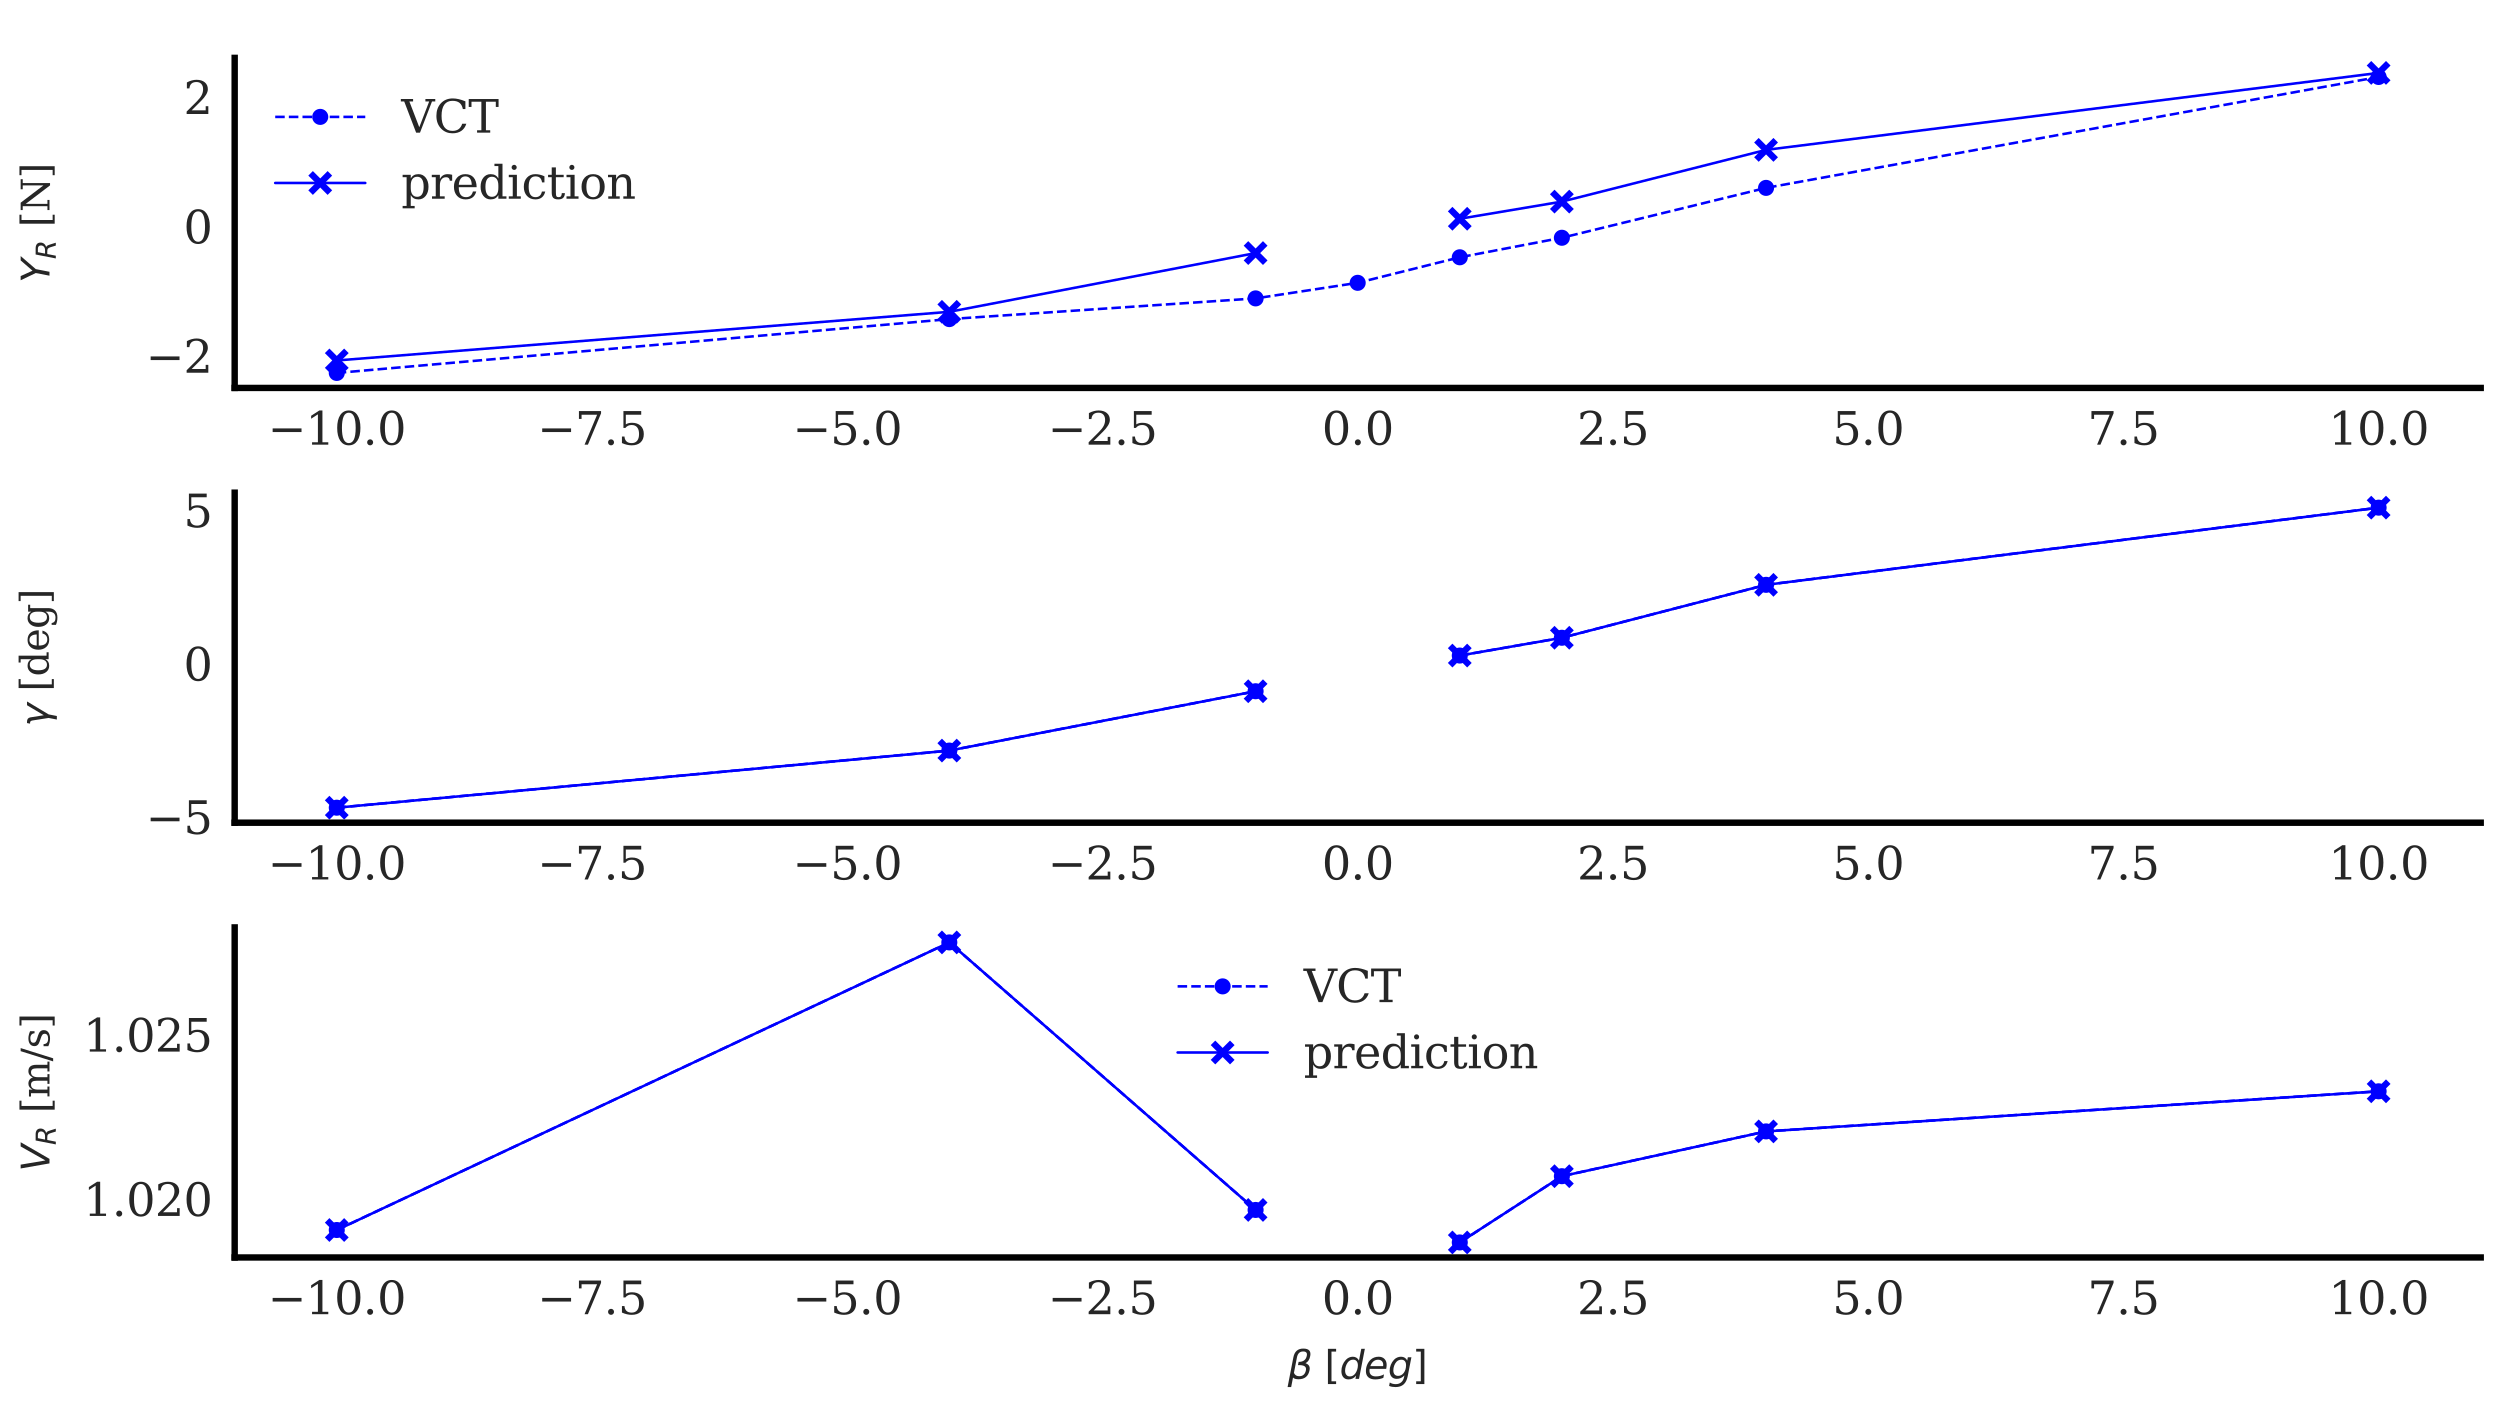 <?xml version="1.0" encoding="utf-8" standalone="no"?>
<!DOCTYPE svg PUBLIC "-//W3C//DTD SVG 1.1//EN"
  "http://www.w3.org/Graphics/SVG/1.1/DTD/svg11.dtd">
<svg xmlns:xlink="http://www.w3.org/1999/xlink" width="388.619pt" height="218.623pt" viewBox="0 0 388.619 218.623" xmlns="http://www.w3.org/2000/svg" version="1.1">
 <defs>
  <style type="text/css">*{stroke-linejoin: round; stroke-linecap: butt}</style>
 </defs>
 <g id="figure_1">
  <g id="patch_1">
   <path d="M 0 218.623 
L 388.619 218.623 
L 388.619 0 
L 0 0 
z
" style="fill: #ffffff"/>
  </g>
  <g id="axes_1">
   <g id="patch_2">
    <path d="M 36.48 60.306 
L 385.619 60.306 
L 385.619 9.001 
L 36.48 9.001 
z
" style="fill: #ffffff"/>
   </g>
   <g id="matplotlib.axis_1">
    <g id="xtick_1">
     <g id="line2d_1"/>
     <g id="text_1">
      <!-- −10.0 -->
      <g style="fill: #262626" transform="translate(41.624 69.125) scale(0.07 -0.07)">
       <defs>
        <path id="DejaVuSerif-2212" d="M 678 2259 
L 4684 2259 
L 4684 1753 
L 678 1753 
L 678 2259 
z
" transform="scale(0.016)"/>
        <path id="DejaVuSerif-31" d="M 909 0 
L 909 331 
L 1722 331 
L 1722 4213 
L 781 3603 
L 781 4013 
L 1919 4750 
L 2350 4750 
L 2350 331 
L 3163 331 
L 3163 0 
L 909 0 
z
" transform="scale(0.016)"/>
        <path id="DejaVuSerif-30" d="M 2034 219 
Q 2513 219 2750 744 
Q 2988 1269 2988 2328 
Q 2988 3391 2750 3916 
Q 2513 4441 2034 4441 
Q 1556 4441 1318 3916 
Q 1081 3391 1081 2328 
Q 1081 1269 1318 744 
Q 1556 219 2034 219 
z
M 2034 -91 
Q 1275 -91 848 546 
Q 422 1184 422 2328 
Q 422 3475 848 4112 
Q 1275 4750 2034 4750 
Q 2797 4750 3222 4112 
Q 3647 3475 3647 2328 
Q 3647 1184 3222 546 
Q 2797 -91 2034 -91 
z
" transform="scale(0.016)"/>
        <path id="DejaVuSerif-2e" d="M 603 325 
Q 603 500 722 622 
Q 841 744 1019 744 
Q 1191 744 1312 622 
Q 1434 500 1434 325 
Q 1434 153 1312 31 
Q 1191 -91 1019 -91 
Q 841 -91 722 29 
Q 603 150 603 325 
z
" transform="scale(0.016)"/>
       </defs>
       <use xlink:href="#DejaVuSerif-2212"/>
       <use xlink:href="#DejaVuSerif-31" x="83.789"/>
       <use xlink:href="#DejaVuSerif-30" x="147.412"/>
       <use xlink:href="#DejaVuSerif-2e" x="211.035"/>
       <use xlink:href="#DejaVuSerif-30" x="242.822"/>
      </g>
     </g>
    </g>
    <g id="xtick_2">
     <g id="line2d_2"/>
     <g id="text_2">
      <!-- −7.5 -->
      <g style="fill: #262626" transform="translate(83.526 69.125) scale(0.07 -0.07)">
       <defs>
        <path id="DejaVuSerif-37" d="M 3609 4347 
L 1784 0 
L 1319 0 
L 3059 4153 
L 903 4153 
L 903 3578 
L 538 3578 
L 538 4666 
L 3609 4666 
L 3609 4347 
z
" transform="scale(0.016)"/>
        <path id="DejaVuSerif-35" d="M 3219 4666 
L 3219 4153 
L 1081 4153 
L 1081 2816 
Q 1244 2928 1461 2984 
Q 1678 3041 1947 3041 
Q 2703 3041 3140 2622 
Q 3578 2203 3578 1478 
Q 3578 738 3136 323 
Q 2694 -91 1894 -91 
Q 1572 -91 1234 -12 
Q 897 66 544 225 
L 544 1131 
L 897 1131 
Q 925 688 1179 453 
Q 1434 219 1894 219 
Q 2388 219 2653 544 
Q 2919 869 2919 1478 
Q 2919 2084 2655 2407 
Q 2391 2731 1894 2731 
Q 1613 2731 1398 2631 
Q 1184 2531 1019 2322 
L 750 2322 
L 750 4666 
L 3219 4666 
z
" transform="scale(0.016)"/>
       </defs>
       <use xlink:href="#DejaVuSerif-2212"/>
       <use xlink:href="#DejaVuSerif-37" x="83.789"/>
       <use xlink:href="#DejaVuSerif-2e" x="147.412"/>
       <use xlink:href="#DejaVuSerif-35" x="179.199"/>
      </g>
     </g>
    </g>
    <g id="xtick_3">
     <g id="line2d_3"/>
     <g id="text_3">
      <!-- −5.0 -->
      <g style="fill: #262626" transform="translate(123.201 69.125) scale(0.07 -0.07)">
       <use xlink:href="#DejaVuSerif-2212"/>
       <use xlink:href="#DejaVuSerif-35" x="83.789"/>
       <use xlink:href="#DejaVuSerif-2e" x="147.412"/>
       <use xlink:href="#DejaVuSerif-30" x="179.199"/>
      </g>
     </g>
    </g>
    <g id="xtick_4">
     <g id="line2d_4"/>
     <g id="text_4">
      <!-- −2.5 -->
      <g style="fill: #262626" transform="translate(162.876 69.125) scale(0.07 -0.07)">
       <defs>
        <path id="DejaVuSerif-32" d="M 819 3553 
L 469 3553 
L 469 4384 
Q 803 4563 1142 4656 
Q 1481 4750 1806 4750 
Q 2534 4750 2956 4397 
Q 3378 4044 3378 3438 
Q 3378 2753 2422 1800 
Q 2347 1728 2309 1691 
L 1131 513 
L 3078 513 
L 3078 1088 
L 3444 1088 
L 3444 0 
L 434 0 
L 434 341 
L 1850 1753 
Q 2319 2222 2519 2614 
Q 2719 3006 2719 3438 
Q 2719 3909 2473 4175 
Q 2228 4441 1797 4441 
Q 1350 4441 1106 4219 
Q 863 3997 819 3553 
z
" transform="scale(0.016)"/>
       </defs>
       <use xlink:href="#DejaVuSerif-2212"/>
       <use xlink:href="#DejaVuSerif-32" x="83.789"/>
       <use xlink:href="#DejaVuSerif-2e" x="147.412"/>
       <use xlink:href="#DejaVuSerif-35" x="179.199"/>
      </g>
     </g>
    </g>
    <g id="xtick_5">
     <g id="line2d_5"/>
     <g id="text_5">
      <!-- 0.0 -->
      <g style="fill: #262626" transform="translate(205.483 69.125) scale(0.07 -0.07)">
       <use xlink:href="#DejaVuSerif-30"/>
       <use xlink:href="#DejaVuSerif-2e" x="63.623"/>
       <use xlink:href="#DejaVuSerif-30" x="95.41"/>
      </g>
     </g>
    </g>
    <g id="xtick_6">
     <g id="line2d_6"/>
     <g id="text_6">
      <!-- 2.5 -->
      <g style="fill: #262626" transform="translate(245.158 69.125) scale(0.07 -0.07)">
       <use xlink:href="#DejaVuSerif-32"/>
       <use xlink:href="#DejaVuSerif-2e" x="63.623"/>
       <use xlink:href="#DejaVuSerif-35" x="95.41"/>
      </g>
     </g>
    </g>
    <g id="xtick_7">
     <g id="line2d_7"/>
     <g id="text_7">
      <!-- 5.0 -->
      <g style="fill: #262626" transform="translate(284.833 69.125) scale(0.07 -0.07)">
       <use xlink:href="#DejaVuSerif-35"/>
       <use xlink:href="#DejaVuSerif-2e" x="63.623"/>
       <use xlink:href="#DejaVuSerif-30" x="95.41"/>
      </g>
     </g>
    </g>
    <g id="xtick_8">
     <g id="line2d_8"/>
     <g id="text_8">
      <!-- 7.5 -->
      <g style="fill: #262626" transform="translate(324.508 69.125) scale(0.07 -0.07)">
       <use xlink:href="#DejaVuSerif-37"/>
       <use xlink:href="#DejaVuSerif-2e" x="63.623"/>
       <use xlink:href="#DejaVuSerif-35" x="95.41"/>
      </g>
     </g>
    </g>
    <g id="xtick_9">
     <g id="line2d_9"/>
     <g id="text_9">
      <!-- 10.0 -->
      <g style="fill: #262626" transform="translate(361.956 69.125) scale(0.07 -0.07)">
       <use xlink:href="#DejaVuSerif-31"/>
       <use xlink:href="#DejaVuSerif-30" x="63.623"/>
       <use xlink:href="#DejaVuSerif-2e" x="127.246"/>
       <use xlink:href="#DejaVuSerif-30" x="159.033"/>
      </g>
     </g>
    </g>
   </g>
   <g id="matplotlib.axis_2">
    <g id="ytick_1">
     <g id="line2d_10"/>
     <g id="text_10">
      <!-- −2 -->
      <g style="fill: #262626" transform="translate(22.66 57.936) scale(0.07 -0.07)">
       <use xlink:href="#DejaVuSerif-2212"/>
       <use xlink:href="#DejaVuSerif-32" x="83.789"/>
      </g>
     </g>
    </g>
    <g id="ytick_2">
     <g id="line2d_11"/>
     <g id="text_11">
      <!-- 0 -->
      <g style="fill: #262626" transform="translate(28.526 37.83) scale(0.07 -0.07)">
       <use xlink:href="#DejaVuSerif-30"/>
      </g>
     </g>
    </g>
    <g id="ytick_3">
     <g id="line2d_12"/>
     <g id="text_12">
      <!-- 2 -->
      <g style="fill: #262626" transform="translate(28.526 17.724) scale(0.07 -0.07)">
       <use xlink:href="#DejaVuSerif-32"/>
      </g>
     </g>
    </g>
    <g id="text_13">
     <!-- $Y_R$ [N] -->
     <g style="fill: #262626" transform="translate(7.692 43.954) rotate(-90) scale(0.06 -0.06)">
      <defs>
       <path id="DejaVuSans-Oblique-59" d="M 403 4666 
L 1081 4666 
L 1953 2747 
L 3616 4666 
L 4325 4666 
L 2209 2222 
L 1778 0 
L 1147 0 
L 1575 2222 
L 403 4666 
z
" transform="scale(0.016)"/>
       <path id="DejaVuSans-Oblique-52" d="M 1613 4147 
L 1294 2491 
L 2106 2491 
Q 2584 2491 2879 2755 
Q 3175 3019 3175 3444 
Q 3175 3784 2976 3965 
Q 2778 4147 2406 4147 
L 1613 4147 
z
M 2772 2241 
Q 2972 2194 3105 2009 
Q 3238 1825 3413 1275 
L 3809 0 
L 3144 0 
L 2778 1197 
Q 2638 1659 2453 1815 
Q 2269 1972 1888 1972 
L 1191 1972 
L 806 0 
L 172 0 
L 1081 4666 
L 2503 4666 
Q 3150 4666 3495 4373 
Q 3841 4081 3841 3531 
Q 3841 3044 3547 2687 
Q 3253 2331 2772 2241 
z
" transform="scale(0.016)"/>
       <path id="DejaVuSerif-20" transform="scale(0.016)"/>
       <path id="DejaVuSerif-5b" d="M 550 4863 
L 2003 4863 
L 2003 4531 
L 1147 4531 
L 1147 -513 
L 2003 -513 
L 2003 -844 
L 550 -844 
L 550 4863 
z
" transform="scale(0.016)"/>
       <path id="DejaVuSerif-4e" d="M 313 0 
L 313 331 
L 941 331 
L 941 4331 
L 313 4331 
L 313 4666 
L 1509 4666 
L 4306 984 
L 4306 4331 
L 3681 4331 
L 3681 4666 
L 5319 4666 
L 5319 4331 
L 4691 4331 
L 4691 -91 
L 4313 -91 
L 1325 3841 
L 1325 331 
L 1953 331 
L 1953 0 
L 313 0 
z
" transform="scale(0.016)"/>
       <path id="DejaVuSerif-5d" d="M 1947 4863 
L 1947 -844 
L 494 -844 
L 494 -513 
L 1350 -513 
L 1350 4531 
L 494 4531 
L 494 4863 
L 1947 4863 
z
" transform="scale(0.016)"/>
      </defs>
      <use xlink:href="#DejaVuSans-Oblique-59" transform="translate(0 0.016)"/>
      <use xlink:href="#DejaVuSans-Oblique-52" transform="translate(61.084 -16.391) scale(0.7)"/>
      <use xlink:href="#DejaVuSerif-20" transform="translate(112.456 0.016)"/>
      <use xlink:href="#DejaVuSerif-5b" transform="translate(144.243 0.016)"/>
      <use xlink:href="#DejaVuSerif-4e" transform="translate(183.257 0.016)"/>
      <use xlink:href="#DejaVuSerif-5d" transform="translate(270.757 0.016)"/>
     </g>
    </g>
   </g>
   <g id="line2d_13">
    <path d="M 52.35 57.974 
L 147.57 49.604 
L 195.18 46.385 
L 211.049 43.964 
L 226.919 39.994 
L 242.789 36.96 
L 274.529 29.206 
L 369.749 11.966 
" clip-path="url(#pd3ef5188b8)" style="fill: none; stroke-dasharray: 1.48,0.64; stroke-dashoffset: 0; stroke: #0000ff; stroke-width: 0.4"/>
    <defs>
     <path id="m851371e726" d="M 0 0.75 
C 0.199 0.75 0.39 0.671 0.53 0.53 
C 0.671 0.39 0.75 0.199 0.75 0 
C 0.75 -0.199 0.671 -0.39 0.53 -0.53 
C 0.39 -0.671 0.199 -0.75 0 -0.75 
C -0.199 -0.75 -0.39 -0.671 -0.53 -0.53 
C -0.671 -0.39 -0.75 -0.199 -0.75 0 
C -0.75 0.199 -0.671 0.39 -0.53 0.53 
C -0.39 0.671 -0.199 0.75 0 0.75 
z
" style="stroke: #0000ff"/>
    </defs>
    <g clip-path="url(#pd3ef5188b8)">
     <use xlink:href="#m851371e726" x="52.35" y="57.974" style="fill: #0000ff; stroke: #0000ff"/>
     <use xlink:href="#m851371e726" x="147.57" y="49.604" style="fill: #0000ff; stroke: #0000ff"/>
     <use xlink:href="#m851371e726" x="195.18" y="46.385" style="fill: #0000ff; stroke: #0000ff"/>
     <use xlink:href="#m851371e726" x="211.049" y="43.964" style="fill: #0000ff; stroke: #0000ff"/>
     <use xlink:href="#m851371e726" x="226.919" y="39.994" style="fill: #0000ff; stroke: #0000ff"/>
     <use xlink:href="#m851371e726" x="242.789" y="36.96" style="fill: #0000ff; stroke: #0000ff"/>
     <use xlink:href="#m851371e726" x="274.529" y="29.206" style="fill: #0000ff; stroke: #0000ff"/>
     <use xlink:href="#m851371e726" x="369.749" y="11.966" style="fill: #0000ff; stroke: #0000ff"/>
    </g>
   </g>
   <g id="line2d_14">
    <path d="M 52.35 56.034 
L 147.57 48.471 
L 195.18 39.337 
M 226.919 34.006 
L 242.789 31.339 
L 274.529 23.298 
L 369.749 11.333 
" clip-path="url(#pd3ef5188b8)" style="fill: none; stroke: #0000ff; stroke-width: 0.4; stroke-linecap: round"/>
    <defs>
     <path id="ma924a06ffa" d="M -1.5 1.5 
L 1.5 -1.5 
M -1.5 -1.5 
L 1.5 1.5 
" style="stroke: #0000ff"/>
    </defs>
    <g clip-path="url(#pd3ef5188b8)">
     <use xlink:href="#ma924a06ffa" x="52.35" y="56.034" style="fill: #0000ff; stroke: #0000ff"/>
     <use xlink:href="#ma924a06ffa" x="147.57" y="48.471" style="fill: #0000ff; stroke: #0000ff"/>
     <use xlink:href="#ma924a06ffa" x="195.18" y="39.337" style="fill: #0000ff; stroke: #0000ff"/>
     <use xlink:href="#ma924a06ffa" x="226.919" y="34.006" style="fill: #0000ff; stroke: #0000ff"/>
     <use xlink:href="#ma924a06ffa" x="242.789" y="31.339" style="fill: #0000ff; stroke: #0000ff"/>
     <use xlink:href="#ma924a06ffa" x="274.529" y="23.298" style="fill: #0000ff; stroke: #0000ff"/>
     <use xlink:href="#ma924a06ffa" x="369.749" y="11.333" style="fill: #0000ff; stroke: #0000ff"/>
    </g>
   </g>
   <g id="patch_3">
    <path d="M 36.48 60.306 
L 36.48 9.001 
" style="fill: none; stroke: #000000; stroke-linejoin: miter; stroke-linecap: square"/>
   </g>
   <g id="patch_4">
    <path d="M 36.48 60.306 
L 385.619 60.306 
" style="fill: none; stroke: #000000; stroke-linejoin: miter; stroke-linecap: square"/>
   </g>
   <g id="legend_1">
    <g id="line2d_15">
     <path d="M 42.78 18.17 
L 49.78 18.17 
L 56.78 18.17 
" style="fill: none; stroke-dasharray: 1.48,0.64; stroke-dashoffset: 0; stroke: #0000ff; stroke-width: 0.4"/>
     <g>
      <use xlink:href="#m851371e726" x="49.78" y="18.17" style="fill: #0000ff; stroke: #0000ff"/>
     </g>
    </g>
    <g id="text_14">
     <!-- VCT -->
     <g style="fill: #262626" transform="translate(62.38 20.62) scale(0.07 -0.07)">
      <defs>
       <path id="DejaVuSerif-56" d="M 1119 4331 
L 2497 750 
L 3872 4331 
L 3347 4331 
L 3347 4666 
L 4716 4666 
L 4716 4331 
L 4263 4331 
L 2597 0 
L 2059 0 
L 403 4331 
L -63 4331 
L -63 4666 
L 1638 4666 
L 1638 4331 
L 1119 4331 
z
" transform="scale(0.016)"/>
       <path id="DejaVuSerif-43" d="M 4513 1234 
Q 4306 581 3820 245 
Q 3334 -91 2591 -91 
Q 2134 -91 1743 65 
Q 1353 222 1050 525 
Q 700 875 529 1320 
Q 359 1766 359 2328 
Q 359 3416 987 4083 
Q 1616 4750 2644 4750 
Q 3025 4750 3456 4650 
Q 3888 4550 4384 4347 
L 4384 3272 
L 4031 3272 
Q 3916 3859 3567 4137 
Q 3219 4416 2591 4416 
Q 1844 4416 1459 3886 
Q 1075 3356 1075 2328 
Q 1075 1303 1459 773 
Q 1844 244 2591 244 
Q 3113 244 3450 492 
Q 3788 741 3938 1234 
L 4513 1234 
z
" transform="scale(0.016)"/>
       <path id="DejaVuSerif-54" d="M 1222 0 
L 1222 331 
L 1819 331 
L 1819 4294 
L 447 4294 
L 447 3566 
L 63 3566 
L 63 4666 
L 4206 4666 
L 4206 3566 
L 3822 3566 
L 3822 4294 
L 2450 4294 
L 2450 331 
L 3047 331 
L 3047 0 
L 1222 0 
z
" transform="scale(0.016)"/>
      </defs>
      <use xlink:href="#DejaVuSerif-56"/>
      <use xlink:href="#DejaVuSerif-43" x="72.217"/>
      <use xlink:href="#DejaVuSerif-54" x="148.73"/>
     </g>
    </g>
    <g id="line2d_16">
     <path d="M 42.78 28.444 
L 49.78 28.444 
L 56.78 28.444 
" style="fill: none; stroke: #0000ff; stroke-width: 0.4; stroke-linecap: round"/>
     <g>
      <use xlink:href="#ma924a06ffa" x="49.78" y="28.444" style="fill: #0000ff; stroke: #0000ff"/>
     </g>
    </g>
    <g id="text_15">
     <!-- prediction -->
     <g style="fill: #262626" transform="translate(62.38 30.894) scale(0.07 -0.07)">
      <defs>
       <path id="DejaVuSerif-70" d="M 1313 1825 
L 1313 1497 
Q 1313 897 1542 583 
Q 1772 269 2209 269 
Q 2650 269 2876 622 
Q 3103 975 3103 1663 
Q 3103 2353 2876 2703 
Q 2650 3053 2209 3053 
Q 1772 3053 1542 2737 
Q 1313 2422 1313 1825 
z
M 738 2988 
L 184 2988 
L 184 3322 
L 1313 3322 
L 1313 2803 
Q 1481 3116 1742 3264 
Q 2003 3413 2388 3413 
Q 3000 3413 3387 2928 
Q 3775 2444 3775 1663 
Q 3775 881 3387 395 
Q 3000 -91 2388 -91 
Q 2003 -91 1742 57 
Q 1481 206 1313 519 
L 1313 -997 
L 1856 -997 
L 1856 -1331 
L 184 -1331 
L 184 -997 
L 738 -997 
L 738 2988 
z
" transform="scale(0.016)"/>
       <path id="DejaVuSerif-72" d="M 3059 3328 
L 3059 2497 
L 2728 2497 
Q 2713 2744 2591 2866 
Q 2469 2988 2234 2988 
Q 1809 2988 1582 2694 
Q 1356 2400 1356 1850 
L 1356 331 
L 2022 331 
L 2022 0 
L 263 0 
L 263 331 
L 781 331 
L 781 2994 
L 231 2994 
L 231 3322 
L 1356 3322 
L 1356 2731 
Q 1525 3078 1790 3245 
Q 2056 3413 2438 3413 
Q 2578 3413 2733 3391 
Q 2888 3369 3059 3328 
z
" transform="scale(0.016)"/>
       <path id="DejaVuSerif-65" d="M 3469 1600 
L 991 1600 
L 991 1575 
Q 991 903 1244 561 
Q 1497 219 1991 219 
Q 2369 219 2611 417 
Q 2853 616 2950 1006 
L 3413 1006 
Q 3275 459 2904 184 
Q 2534 -91 1931 -91 
Q 1203 -91 761 389 
Q 319 869 319 1663 
Q 319 2450 753 2931 
Q 1188 3413 1894 3413 
Q 2647 3413 3050 2948 
Q 3453 2484 3469 1600 
z
M 2791 1931 
Q 2772 2513 2545 2808 
Q 2319 3103 1894 3103 
Q 1497 3103 1269 2806 
Q 1041 2509 991 1931 
L 2791 1931 
z
" transform="scale(0.016)"/>
       <path id="DejaVuSerif-64" d="M 3359 331 
L 3909 331 
L 3909 0 
L 2784 0 
L 2784 519 
Q 2616 206 2355 57 
Q 2094 -91 1709 -91 
Q 1097 -91 708 395 
Q 319 881 319 1663 
Q 319 2444 706 2928 
Q 1094 3413 1709 3413 
Q 2094 3413 2355 3264 
Q 2616 3116 2784 2803 
L 2784 4531 
L 2241 4531 
L 2241 4863 
L 3359 4863 
L 3359 331 
z
M 2784 1497 
L 2784 1825 
Q 2784 2422 2554 2737 
Q 2325 3053 1888 3053 
Q 1444 3053 1217 2703 
Q 991 2353 991 1663 
Q 991 975 1217 622 
Q 1444 269 1888 269 
Q 2325 269 2554 583 
Q 2784 897 2784 1497 
z
" transform="scale(0.016)"/>
       <path id="DejaVuSerif-69" d="M 622 4353 
Q 622 4497 726 4603 
Q 831 4709 978 4709 
Q 1122 4709 1226 4603 
Q 1331 4497 1331 4353 
Q 1331 4206 1228 4103 
Q 1125 4000 978 4000 
Q 831 4000 726 4103 
Q 622 4206 622 4353 
z
M 1356 331 
L 1900 331 
L 1900 0 
L 231 0 
L 231 331 
L 781 331 
L 781 2988 
L 231 2988 
L 231 3322 
L 1356 3322 
L 1356 331 
z
" transform="scale(0.016)"/>
       <path id="DejaVuSerif-63" d="M 3291 997 
Q 3169 466 2822 187 
Q 2475 -91 1925 -91 
Q 1200 -91 759 389 
Q 319 869 319 1663 
Q 319 2459 759 2936 
Q 1200 3413 1925 3413 
Q 2241 3413 2553 3339 
Q 2866 3266 3181 3116 
L 3181 2266 
L 2847 2266 
Q 2781 2703 2561 2903 
Q 2341 3103 1931 3103 
Q 1466 3103 1228 2742 
Q 991 2381 991 1663 
Q 991 944 1227 581 
Q 1463 219 1931 219 
Q 2303 219 2525 412 
Q 2747 606 2828 997 
L 3291 997 
z
" transform="scale(0.016)"/>
       <path id="DejaVuSerif-74" d="M 691 2988 
L 184 2988 
L 184 3322 
L 691 3322 
L 691 4353 
L 1269 4353 
L 1269 3322 
L 2350 3322 
L 2350 2988 
L 1269 2988 
L 1269 878 
Q 1269 456 1350 337 
Q 1431 219 1650 219 
Q 1875 219 1978 351 
Q 2081 484 2088 781 
L 2522 781 
Q 2497 328 2275 118 
Q 2053 -91 1600 -91 
Q 1103 -91 897 129 
Q 691 350 691 878 
L 691 2988 
z
" transform="scale(0.016)"/>
       <path id="DejaVuSerif-6f" d="M 1925 219 
Q 2388 219 2623 584 
Q 2859 950 2859 1663 
Q 2859 2375 2623 2739 
Q 2388 3103 1925 3103 
Q 1463 3103 1227 2739 
Q 991 2375 991 1663 
Q 991 950 1228 584 
Q 1466 219 1925 219 
z
M 1925 -91 
Q 1200 -91 759 389 
Q 319 869 319 1663 
Q 319 2456 758 2934 
Q 1197 3413 1925 3413 
Q 2653 3413 3092 2934 
Q 3531 2456 3531 1663 
Q 3531 869 3092 389 
Q 2653 -91 1925 -91 
z
" transform="scale(0.016)"/>
       <path id="DejaVuSerif-6e" d="M 263 0 
L 263 331 
L 781 331 
L 781 2988 
L 231 2988 
L 231 3322 
L 1356 3322 
L 1356 2731 
Q 1516 3069 1770 3241 
Q 2025 3413 2363 3413 
Q 2913 3413 3172 3097 
Q 3431 2781 3431 2113 
L 3431 331 
L 3944 331 
L 3944 0 
L 2356 0 
L 2356 331 
L 2853 331 
L 2853 1931 
Q 2853 2541 2703 2767 
Q 2553 2994 2175 2994 
Q 1775 2994 1565 2701 
Q 1356 2409 1356 1850 
L 1356 331 
L 1856 331 
L 1856 0 
L 263 0 
z
" transform="scale(0.016)"/>
      </defs>
      <use xlink:href="#DejaVuSerif-70"/>
      <use xlink:href="#DejaVuSerif-72" x="64.014"/>
      <use xlink:href="#DejaVuSerif-65" x="111.816"/>
      <use xlink:href="#DejaVuSerif-64" x="170.996"/>
      <use xlink:href="#DejaVuSerif-69" x="235.01"/>
      <use xlink:href="#DejaVuSerif-63" x="266.992"/>
      <use xlink:href="#DejaVuSerif-74" x="322.998"/>
      <use xlink:href="#DejaVuSerif-69" x="363.184"/>
      <use xlink:href="#DejaVuSerif-6f" x="395.166"/>
      <use xlink:href="#DejaVuSerif-6e" x="455.371"/>
     </g>
    </g>
   </g>
  </g>
  <g id="axes_2">
   <g id="patch_5">
    <path d="M 36.48 127.887 
L 385.619 127.887 
L 385.619 76.582 
L 36.48 76.582 
z
" style="fill: #ffffff"/>
   </g>
   <g id="matplotlib.axis_3">
    <g id="xtick_10">
     <g id="line2d_17"/>
     <g id="text_16">
      <!-- −10.0 -->
      <g style="fill: #262626" transform="translate(41.624 136.706) scale(0.07 -0.07)">
       <use xlink:href="#DejaVuSerif-2212"/>
       <use xlink:href="#DejaVuSerif-31" x="83.789"/>
       <use xlink:href="#DejaVuSerif-30" x="147.412"/>
       <use xlink:href="#DejaVuSerif-2e" x="211.035"/>
       <use xlink:href="#DejaVuSerif-30" x="242.822"/>
      </g>
     </g>
    </g>
    <g id="xtick_11">
     <g id="line2d_18"/>
     <g id="text_17">
      <!-- −7.5 -->
      <g style="fill: #262626" transform="translate(83.526 136.706) scale(0.07 -0.07)">
       <use xlink:href="#DejaVuSerif-2212"/>
       <use xlink:href="#DejaVuSerif-37" x="83.789"/>
       <use xlink:href="#DejaVuSerif-2e" x="147.412"/>
       <use xlink:href="#DejaVuSerif-35" x="179.199"/>
      </g>
     </g>
    </g>
    <g id="xtick_12">
     <g id="line2d_19"/>
     <g id="text_18">
      <!-- −5.0 -->
      <g style="fill: #262626" transform="translate(123.201 136.706) scale(0.07 -0.07)">
       <use xlink:href="#DejaVuSerif-2212"/>
       <use xlink:href="#DejaVuSerif-35" x="83.789"/>
       <use xlink:href="#DejaVuSerif-2e" x="147.412"/>
       <use xlink:href="#DejaVuSerif-30" x="179.199"/>
      </g>
     </g>
    </g>
    <g id="xtick_13">
     <g id="line2d_20"/>
     <g id="text_19">
      <!-- −2.5 -->
      <g style="fill: #262626" transform="translate(162.876 136.706) scale(0.07 -0.07)">
       <use xlink:href="#DejaVuSerif-2212"/>
       <use xlink:href="#DejaVuSerif-32" x="83.789"/>
       <use xlink:href="#DejaVuSerif-2e" x="147.412"/>
       <use xlink:href="#DejaVuSerif-35" x="179.199"/>
      </g>
     </g>
    </g>
    <g id="xtick_14">
     <g id="line2d_21"/>
     <g id="text_20">
      <!-- 0.0 -->
      <g style="fill: #262626" transform="translate(205.483 136.706) scale(0.07 -0.07)">
       <use xlink:href="#DejaVuSerif-30"/>
       <use xlink:href="#DejaVuSerif-2e" x="63.623"/>
       <use xlink:href="#DejaVuSerif-30" x="95.41"/>
      </g>
     </g>
    </g>
    <g id="xtick_15">
     <g id="line2d_22"/>
     <g id="text_21">
      <!-- 2.5 -->
      <g style="fill: #262626" transform="translate(245.158 136.706) scale(0.07 -0.07)">
       <use xlink:href="#DejaVuSerif-32"/>
       <use xlink:href="#DejaVuSerif-2e" x="63.623"/>
       <use xlink:href="#DejaVuSerif-35" x="95.41"/>
      </g>
     </g>
    </g>
    <g id="xtick_16">
     <g id="line2d_23"/>
     <g id="text_22">
      <!-- 5.0 -->
      <g style="fill: #262626" transform="translate(284.833 136.706) scale(0.07 -0.07)">
       <use xlink:href="#DejaVuSerif-35"/>
       <use xlink:href="#DejaVuSerif-2e" x="63.623"/>
       <use xlink:href="#DejaVuSerif-30" x="95.41"/>
      </g>
     </g>
    </g>
    <g id="xtick_17">
     <g id="line2d_24"/>
     <g id="text_23">
      <!-- 7.5 -->
      <g style="fill: #262626" transform="translate(324.508 136.706) scale(0.07 -0.07)">
       <use xlink:href="#DejaVuSerif-37"/>
       <use xlink:href="#DejaVuSerif-2e" x="63.623"/>
       <use xlink:href="#DejaVuSerif-35" x="95.41"/>
      </g>
     </g>
    </g>
    <g id="xtick_18">
     <g id="line2d_25"/>
     <g id="text_24">
      <!-- 10.0 -->
      <g style="fill: #262626" transform="translate(361.956 136.706) scale(0.07 -0.07)">
       <use xlink:href="#DejaVuSerif-31"/>
       <use xlink:href="#DejaVuSerif-30" x="63.623"/>
       <use xlink:href="#DejaVuSerif-2e" x="127.246"/>
       <use xlink:href="#DejaVuSerif-30" x="159.033"/>
      </g>
     </g>
    </g>
   </g>
   <g id="matplotlib.axis_4">
    <g id="ytick_4">
     <g id="line2d_26"/>
     <g id="text_25">
      <!-- −5 -->
      <g style="fill: #262626" transform="translate(22.66 129.629) scale(0.07 -0.07)">
       <use xlink:href="#DejaVuSerif-2212"/>
       <use xlink:href="#DejaVuSerif-35" x="83.789"/>
      </g>
     </g>
    </g>
    <g id="ytick_5">
     <g id="line2d_27"/>
     <g id="text_26">
      <!-- 0 -->
      <g style="fill: #262626" transform="translate(28.526 105.79) scale(0.07 -0.07)">
       <use xlink:href="#DejaVuSerif-30"/>
      </g>
     </g>
    </g>
    <g id="ytick_6">
     <g id="line2d_28"/>
     <g id="text_27">
      <!-- 5 -->
      <g style="fill: #262626" transform="translate(28.526 81.951) scale(0.07 -0.07)">
       <use xlink:href="#DejaVuSerif-35"/>
      </g>
     </g>
    </g>
    <g id="text_28">
     <!-- $\gamma$ [deg] -->
     <g style="fill: #262626" transform="translate(7.56 112.944) rotate(-90) scale(0.06 -0.06)">
      <defs>
       <path id="DejaVuSans-Oblique-3b3" d="M 1491 2950 
L 1838 788 
L 3456 3500 
L 4066 3500 
L 1972 0 
L 1713 -1331 
L 1138 -1331 
L 1397 0 
L 988 2613 
Q 925 3006 628 3006 
L 475 3006 
L 569 3500 
L 788 3500 
Q 1403 3500 1491 2950 
z
" transform="scale(0.016)"/>
       <path id="DejaVuSerif-67" d="M 3359 2988 
L 3359 72 
Q 3359 -644 2965 -1033 
Q 2572 -1422 1844 -1422 
Q 1516 -1422 1216 -1362 
Q 916 -1303 641 -1184 
L 641 -488 
L 941 -488 
Q 997 -813 1206 -963 
Q 1416 -1113 1806 -1113 
Q 2313 -1113 2548 -827 
Q 2784 -541 2784 72 
L 2784 519 
Q 2616 206 2355 57 
Q 2094 -91 1709 -91 
Q 1097 -91 708 395 
Q 319 881 319 1663 
Q 319 2444 706 2928 
Q 1094 3413 1709 3413 
Q 2094 3413 2355 3264 
Q 2616 3116 2784 2803 
L 2784 3322 
L 3909 3322 
L 3909 2988 
L 3359 2988 
z
M 2784 1825 
Q 2784 2422 2554 2737 
Q 2325 3053 1888 3053 
Q 1444 3053 1217 2703 
Q 991 2353 991 1663 
Q 991 975 1217 622 
Q 1444 269 1888 269 
Q 2325 269 2554 583 
Q 2784 897 2784 1497 
L 2784 1825 
z
" transform="scale(0.016)"/>
      </defs>
      <use xlink:href="#DejaVuSans-Oblique-3b3" transform="translate(0 0.016)"/>
      <use xlink:href="#DejaVuSerif-20" transform="translate(59.18 0.016)"/>
      <use xlink:href="#DejaVuSerif-5b" transform="translate(90.967 0.016)"/>
      <use xlink:href="#DejaVuSerif-64" transform="translate(129.98 0.016)"/>
      <use xlink:href="#DejaVuSerif-65" transform="translate(193.994 0.016)"/>
      <use xlink:href="#DejaVuSerif-67" transform="translate(253.174 0.016)"/>
      <use xlink:href="#DejaVuSerif-5d" transform="translate(317.188 0.016)"/>
     </g>
    </g>
   </g>
   <g id="line2d_29">
    <path d="M 52.35 125.555 
L 147.57 116.676 
L 195.18 107.452 
M 226.919 101.905 
L 242.789 99.139 
L 274.529 90.911 
L 369.749 78.914 
" clip-path="url(#p71929ed374)" style="fill: none; stroke-dasharray: 1.48,0.64; stroke-dashoffset: 0; stroke: #0000ff; stroke-width: 0.4"/>
    <g clip-path="url(#p71929ed374)">
     <use xlink:href="#m851371e726" x="52.35" y="125.555" style="fill: #0000ff; stroke: #0000ff"/>
     <use xlink:href="#m851371e726" x="147.57" y="116.676" style="fill: #0000ff; stroke: #0000ff"/>
     <use xlink:href="#m851371e726" x="195.18" y="107.452" style="fill: #0000ff; stroke: #0000ff"/>
     <use xlink:href="#m851371e726" x="226.919" y="101.905" style="fill: #0000ff; stroke: #0000ff"/>
     <use xlink:href="#m851371e726" x="242.789" y="99.139" style="fill: #0000ff; stroke: #0000ff"/>
     <use xlink:href="#m851371e726" x="274.529" y="90.911" style="fill: #0000ff; stroke: #0000ff"/>
     <use xlink:href="#m851371e726" x="369.749" y="78.914" style="fill: #0000ff; stroke: #0000ff"/>
    </g>
   </g>
   <g id="line2d_30">
    <path d="M 52.35 125.555 
L 147.57 116.676 
L 195.18 107.452 
M 226.919 101.905 
L 242.789 99.139 
L 274.529 90.911 
L 369.749 78.914 
" clip-path="url(#p71929ed374)" style="fill: none; stroke: #0000ff; stroke-width: 0.4; stroke-linecap: round"/>
    <g clip-path="url(#p71929ed374)">
     <use xlink:href="#ma924a06ffa" x="52.35" y="125.555" style="fill: #0000ff; stroke: #0000ff"/>
     <use xlink:href="#ma924a06ffa" x="147.57" y="116.676" style="fill: #0000ff; stroke: #0000ff"/>
     <use xlink:href="#ma924a06ffa" x="195.18" y="107.452" style="fill: #0000ff; stroke: #0000ff"/>
     <use xlink:href="#ma924a06ffa" x="226.919" y="101.905" style="fill: #0000ff; stroke: #0000ff"/>
     <use xlink:href="#ma924a06ffa" x="242.789" y="99.139" style="fill: #0000ff; stroke: #0000ff"/>
     <use xlink:href="#ma924a06ffa" x="274.529" y="90.911" style="fill: #0000ff; stroke: #0000ff"/>
     <use xlink:href="#ma924a06ffa" x="369.749" y="78.914" style="fill: #0000ff; stroke: #0000ff"/>
    </g>
   </g>
   <g id="patch_6">
    <path d="M 36.48 127.887 
L 36.48 76.582 
" style="fill: none; stroke: #000000; stroke-linejoin: miter; stroke-linecap: square"/>
   </g>
   <g id="patch_7">
    <path d="M 36.48 127.887 
L 385.619 127.887 
" style="fill: none; stroke: #000000; stroke-linejoin: miter; stroke-linecap: square"/>
   </g>
  </g>
  <g id="axes_3">
   <g id="patch_8">
    <path d="M 36.48 195.468 
L 385.619 195.468 
L 385.619 144.162 
L 36.48 144.162 
z
" style="fill: #ffffff"/>
   </g>
   <g id="matplotlib.axis_5">
    <g id="xtick_19">
     <g id="line2d_31"/>
     <g id="text_29">
      <!-- −10.0 -->
      <g style="fill: #262626" transform="translate(41.624 204.287) scale(0.07 -0.07)">
       <use xlink:href="#DejaVuSerif-2212"/>
       <use xlink:href="#DejaVuSerif-31" x="83.789"/>
       <use xlink:href="#DejaVuSerif-30" x="147.412"/>
       <use xlink:href="#DejaVuSerif-2e" x="211.035"/>
       <use xlink:href="#DejaVuSerif-30" x="242.822"/>
      </g>
     </g>
    </g>
    <g id="xtick_20">
     <g id="line2d_32"/>
     <g id="text_30">
      <!-- −7.5 -->
      <g style="fill: #262626" transform="translate(83.526 204.287) scale(0.07 -0.07)">
       <use xlink:href="#DejaVuSerif-2212"/>
       <use xlink:href="#DejaVuSerif-37" x="83.789"/>
       <use xlink:href="#DejaVuSerif-2e" x="147.412"/>
       <use xlink:href="#DejaVuSerif-35" x="179.199"/>
      </g>
     </g>
    </g>
    <g id="xtick_21">
     <g id="line2d_33"/>
     <g id="text_31">
      <!-- −5.0 -->
      <g style="fill: #262626" transform="translate(123.201 204.287) scale(0.07 -0.07)">
       <use xlink:href="#DejaVuSerif-2212"/>
       <use xlink:href="#DejaVuSerif-35" x="83.789"/>
       <use xlink:href="#DejaVuSerif-2e" x="147.412"/>
       <use xlink:href="#DejaVuSerif-30" x="179.199"/>
      </g>
     </g>
    </g>
    <g id="xtick_22">
     <g id="line2d_34"/>
     <g id="text_32">
      <!-- −2.5 -->
      <g style="fill: #262626" transform="translate(162.876 204.287) scale(0.07 -0.07)">
       <use xlink:href="#DejaVuSerif-2212"/>
       <use xlink:href="#DejaVuSerif-32" x="83.789"/>
       <use xlink:href="#DejaVuSerif-2e" x="147.412"/>
       <use xlink:href="#DejaVuSerif-35" x="179.199"/>
      </g>
     </g>
    </g>
    <g id="xtick_23">
     <g id="line2d_35"/>
     <g id="text_33">
      <!-- 0.0 -->
      <g style="fill: #262626" transform="translate(205.483 204.287) scale(0.07 -0.07)">
       <use xlink:href="#DejaVuSerif-30"/>
       <use xlink:href="#DejaVuSerif-2e" x="63.623"/>
       <use xlink:href="#DejaVuSerif-30" x="95.41"/>
      </g>
     </g>
    </g>
    <g id="xtick_24">
     <g id="line2d_36"/>
     <g id="text_34">
      <!-- 2.5 -->
      <g style="fill: #262626" transform="translate(245.158 204.287) scale(0.07 -0.07)">
       <use xlink:href="#DejaVuSerif-32"/>
       <use xlink:href="#DejaVuSerif-2e" x="63.623"/>
       <use xlink:href="#DejaVuSerif-35" x="95.41"/>
      </g>
     </g>
    </g>
    <g id="xtick_25">
     <g id="line2d_37"/>
     <g id="text_35">
      <!-- 5.0 -->
      <g style="fill: #262626" transform="translate(284.833 204.287) scale(0.07 -0.07)">
       <use xlink:href="#DejaVuSerif-35"/>
       <use xlink:href="#DejaVuSerif-2e" x="63.623"/>
       <use xlink:href="#DejaVuSerif-30" x="95.41"/>
      </g>
     </g>
    </g>
    <g id="xtick_26">
     <g id="line2d_38"/>
     <g id="text_36">
      <!-- 7.5 -->
      <g style="fill: #262626" transform="translate(324.508 204.287) scale(0.07 -0.07)">
       <use xlink:href="#DejaVuSerif-37"/>
       <use xlink:href="#DejaVuSerif-2e" x="63.623"/>
       <use xlink:href="#DejaVuSerif-35" x="95.41"/>
      </g>
     </g>
    </g>
    <g id="xtick_27">
     <g id="line2d_39"/>
     <g id="text_37">
      <!-- 10.0 -->
      <g style="fill: #262626" transform="translate(361.956 204.287) scale(0.07 -0.07)">
       <use xlink:href="#DejaVuSerif-31"/>
       <use xlink:href="#DejaVuSerif-30" x="63.623"/>
       <use xlink:href="#DejaVuSerif-2e" x="127.246"/>
       <use xlink:href="#DejaVuSerif-30" x="159.033"/>
      </g>
     </g>
    </g>
    <g id="text_38">
     <!-- $\beta$ $[deg]$ -->
     <g style="fill: #262626" transform="translate(200.159 214.363) scale(0.06 -0.06)">
      <defs>
       <path id="DejaVuSans-Oblique-3b2" d="M 872 216 
L 572 -1331 
L -6 -1331 
L 928 3478 
Q 1206 4903 2538 4903 
Q 3888 4903 3659 3700 
Q 3503 2844 2894 2531 
Q 3713 2250 3553 1416 
Q 3272 -69 1759 -66 
Q 1097 -63 872 216 
z
M 1019 966 
Q 1259 422 1875 425 
Q 2775 425 2966 1406 
Q 3138 2288 1675 2219 
L 1778 2750 
Q 2909 2731 3106 3750 
Q 3241 4438 2509 4434 
Q 1691 4434 1503 3459 
L 1019 966 
z
" transform="scale(0.016)"/>
       <path id="DejaVuSans-5b" d="M 550 4863 
L 1875 4863 
L 1875 4416 
L 1125 4416 
L 1125 -397 
L 1875 -397 
L 1875 -844 
L 550 -844 
L 550 4863 
z
" transform="scale(0.016)"/>
       <path id="DejaVuSans-Oblique-64" d="M 2675 525 
Q 2444 222 2128 65 
Q 1813 -91 1428 -91 
Q 903 -91 598 267 
Q 294 625 294 1247 
Q 294 1766 478 2236 
Q 663 2706 1013 3078 
Q 1244 3325 1534 3454 
Q 1825 3584 2144 3584 
Q 2481 3584 2739 3421 
Q 2997 3259 3138 2956 
L 3513 4863 
L 4091 4863 
L 3144 0 
L 2566 0 
L 2675 525 
z
M 891 1350 
Q 891 897 1095 644 
Q 1300 391 1663 391 
Q 1931 391 2161 520 
Q 2391 650 2566 903 
Q 2750 1166 2856 1509 
Q 2963 1853 2963 2188 
Q 2963 2622 2758 2865 
Q 2553 3109 2194 3109 
Q 1922 3109 1687 2981 
Q 1453 2853 1288 2613 
Q 1106 2353 998 2009 
Q 891 1666 891 1350 
z
" transform="scale(0.016)"/>
       <path id="DejaVuSans-Oblique-65" d="M 3078 2063 
Q 3088 2113 3092 2166 
Q 3097 2219 3097 2272 
Q 3097 2653 2873 2875 
Q 2650 3097 2266 3097 
Q 1838 3097 1509 2826 
Q 1181 2556 1013 2059 
L 3078 2063 
z
M 3578 1613 
L 903 1613 
Q 884 1494 878 1425 
Q 872 1356 872 1306 
Q 872 872 1139 634 
Q 1406 397 1894 397 
Q 2269 397 2603 481 
Q 2938 566 3225 728 
L 3116 159 
Q 2806 34 2476 -28 
Q 2147 -91 1806 -91 
Q 1078 -91 686 257 
Q 294 606 294 1247 
Q 294 1794 489 2264 
Q 684 2734 1063 3103 
Q 1306 3334 1642 3459 
Q 1978 3584 2356 3584 
Q 2950 3584 3301 3228 
Q 3653 2872 3653 2272 
Q 3653 2128 3634 1964 
Q 3616 1800 3578 1613 
z
" transform="scale(0.016)"/>
       <path id="DejaVuSans-Oblique-67" d="M 3816 3500 
L 3219 434 
Q 3047 -456 2561 -893 
Q 2075 -1331 1253 -1331 
Q 950 -1331 690 -1286 
Q 431 -1241 206 -1147 
L 313 -588 
Q 525 -725 762 -790 
Q 1000 -856 1269 -856 
Q 1816 -856 2167 -557 
Q 2519 -259 2631 300 
L 2681 563 
Q 2441 288 2122 144 
Q 1803 0 1434 0 
Q 903 0 598 351 
Q 294 703 294 1319 
Q 294 1803 478 2267 
Q 663 2731 997 3091 
Q 1219 3328 1514 3456 
Q 1809 3584 2131 3584 
Q 2484 3584 2746 3420 
Q 3009 3256 3138 2956 
L 3238 3500 
L 3816 3500 
z
M 2950 2216 
Q 2950 2641 2750 2872 
Q 2550 3103 2181 3103 
Q 1953 3103 1747 3012 
Q 1541 2922 1394 2759 
Q 1156 2491 1023 2127 
Q 891 1763 891 1375 
Q 891 944 1092 712 
Q 1294 481 1672 481 
Q 2219 481 2584 976 
Q 2950 1472 2950 2216 
z
" transform="scale(0.016)"/>
       <path id="DejaVuSans-5d" d="M 1947 4863 
L 1947 -844 
L 622 -844 
L 622 -397 
L 1369 -397 
L 1369 4416 
L 622 4416 
L 622 4863 
L 1947 4863 
z
" transform="scale(0.016)"/>
      </defs>
      <use xlink:href="#DejaVuSans-Oblique-3b2" transform="translate(0 0.391)"/>
      <use xlink:href="#DejaVuSerif-20" transform="translate(63.818 0.391)"/>
      <use xlink:href="#DejaVuSans-5b" transform="translate(95.605 0.391)"/>
      <use xlink:href="#DejaVuSans-Oblique-64" transform="translate(134.619 0.391)"/>
      <use xlink:href="#DejaVuSans-Oblique-65" transform="translate(198.096 0.391)"/>
      <use xlink:href="#DejaVuSans-Oblique-67" transform="translate(259.619 0.391)"/>
      <use xlink:href="#DejaVuSans-5d" transform="translate(323.096 0.391)"/>
     </g>
    </g>
   </g>
   <g id="matplotlib.axis_6">
    <g id="ytick_7">
     <g id="line2d_40"/>
     <g id="text_39">
      <!-- 1.020 -->
      <g style="fill: #262626" transform="translate(12.94 189.019) scale(0.07 -0.07)">
       <use xlink:href="#DejaVuSerif-31"/>
       <use xlink:href="#DejaVuSerif-2e" x="63.623"/>
       <use xlink:href="#DejaVuSerif-30" x="95.41"/>
       <use xlink:href="#DejaVuSerif-32" x="159.033"/>
       <use xlink:href="#DejaVuSerif-30" x="222.656"/>
      </g>
     </g>
    </g>
    <g id="ytick_8">
     <g id="line2d_41"/>
     <g id="text_40">
      <!-- 1.025 -->
      <g style="fill: #262626" transform="translate(12.94 163.474) scale(0.07 -0.07)">
       <use xlink:href="#DejaVuSerif-31"/>
       <use xlink:href="#DejaVuSerif-2e" x="63.623"/>
       <use xlink:href="#DejaVuSerif-30" x="95.41"/>
       <use xlink:href="#DejaVuSerif-32" x="159.033"/>
       <use xlink:href="#DejaVuSerif-35" x="222.656"/>
      </g>
     </g>
    </g>
    <g id="text_41">
     <!-- $V_R$ [m/s] -->
     <g style="fill: #262626" transform="translate(7.692 182.115) rotate(-90) scale(0.06 -0.06)">
      <defs>
       <path id="DejaVuSans-Oblique-56" d="M 1319 0 
L 500 4666 
L 1119 4666 
L 1797 653 
L 4063 4666 
L 4750 4666 
L 2053 0 
L 1319 0 
z
" transform="scale(0.016)"/>
       <path id="DejaVuSerif-6d" d="M 3316 2675 
Q 3481 3041 3739 3227 
Q 3997 3413 4341 3413 
Q 4863 3413 5119 3089 
Q 5375 2766 5375 2113 
L 5375 331 
L 5894 331 
L 5894 0 
L 4300 0 
L 4300 331 
L 4800 331 
L 4800 2047 
Q 4800 2556 4650 2772 
Q 4500 2988 4153 2988 
Q 3769 2988 3567 2697 
Q 3366 2406 3366 1850 
L 3366 331 
L 3866 331 
L 3866 0 
L 2291 0 
L 2291 331 
L 2791 331 
L 2791 2069 
Q 2791 2566 2641 2777 
Q 2491 2988 2144 2988 
Q 1759 2988 1557 2697 
Q 1356 2406 1356 1850 
L 1356 331 
L 1856 331 
L 1856 0 
L 263 0 
L 263 331 
L 781 331 
L 781 2994 
L 231 2994 
L 231 3322 
L 1356 3322 
L 1356 2731 
Q 1516 3063 1762 3238 
Q 2009 3413 2322 3413 
Q 2709 3413 2968 3220 
Q 3228 3028 3316 2675 
z
" transform="scale(0.016)"/>
       <path id="DejaVuSerif-2f" d="M 1656 4666 
L 2156 4666 
L 500 -594 
L 0 -594 
L 1656 4666 
z
" transform="scale(0.016)"/>
       <path id="DejaVuSerif-73" d="M 359 184 
L 359 959 
L 691 959 
Q 703 588 923 403 
Q 1144 219 1575 219 
Q 1963 219 2166 364 
Q 2369 509 2369 788 
Q 2369 1006 2220 1140 
Q 2072 1275 1594 1428 
L 1178 1569 
Q 750 1706 558 1912 
Q 366 2119 366 2438 
Q 366 2894 700 3153 
Q 1034 3413 1625 3413 
Q 1888 3413 2178 3344 
Q 2469 3275 2778 3144 
L 2778 2419 
L 2447 2419 
Q 2434 2741 2221 2922 
Q 2009 3103 1644 3103 
Q 1281 3103 1095 2975 
Q 909 2847 909 2591 
Q 909 2381 1050 2254 
Q 1191 2128 1613 1997 
L 2069 1856 
Q 2541 1709 2748 1489 
Q 2956 1269 2956 922 
Q 2956 450 2595 179 
Q 2234 -91 1600 -91 
Q 1278 -91 972 -22 
Q 666 47 359 184 
z
" transform="scale(0.016)"/>
      </defs>
      <use xlink:href="#DejaVuSans-Oblique-56" transform="translate(0 0.016)"/>
      <use xlink:href="#DejaVuSans-Oblique-52" transform="translate(68.408 -16.391) scale(0.7)"/>
      <use xlink:href="#DejaVuSerif-20" transform="translate(119.78 0.016)"/>
      <use xlink:href="#DejaVuSerif-5b" transform="translate(151.567 0.016)"/>
      <use xlink:href="#DejaVuSerif-6d" transform="translate(190.581 0.016)"/>
      <use xlink:href="#DejaVuSerif-2f" transform="translate(285.405 0.016)"/>
      <use xlink:href="#DejaVuSerif-73" transform="translate(319.097 0.016)"/>
      <use xlink:href="#DejaVuSerif-5d" transform="translate(370.415 0.016)"/>
     </g>
    </g>
   </g>
   <g id="line2d_42">
    <path d="M 52.35 191.202 
L 147.57 146.495 
L 195.18 188.083 
M 226.919 193.136 
L 242.789 182.837 
L 274.529 175.874 
L 369.749 169.641 
" clip-path="url(#p1c8447182b)" style="fill: none; stroke-dasharray: 1.48,0.64; stroke-dashoffset: 0; stroke: #0000ff; stroke-width: 0.4"/>
    <g clip-path="url(#p1c8447182b)">
     <use xlink:href="#m851371e726" x="52.35" y="191.202" style="fill: #0000ff; stroke: #0000ff"/>
     <use xlink:href="#m851371e726" x="147.57" y="146.495" style="fill: #0000ff; stroke: #0000ff"/>
     <use xlink:href="#m851371e726" x="195.18" y="188.083" style="fill: #0000ff; stroke: #0000ff"/>
     <use xlink:href="#m851371e726" x="226.919" y="193.136" style="fill: #0000ff; stroke: #0000ff"/>
     <use xlink:href="#m851371e726" x="242.789" y="182.837" style="fill: #0000ff; stroke: #0000ff"/>
     <use xlink:href="#m851371e726" x="274.529" y="175.874" style="fill: #0000ff; stroke: #0000ff"/>
     <use xlink:href="#m851371e726" x="369.749" y="169.641" style="fill: #0000ff; stroke: #0000ff"/>
    </g>
   </g>
   <g id="line2d_43">
    <path d="M 52.35 191.202 
L 147.57 146.495 
L 195.18 188.083 
M 226.919 193.136 
L 242.789 182.837 
L 274.529 175.874 
L 369.749 169.641 
" clip-path="url(#p1c8447182b)" style="fill: none; stroke: #0000ff; stroke-width: 0.4; stroke-linecap: round"/>
    <g clip-path="url(#p1c8447182b)">
     <use xlink:href="#ma924a06ffa" x="52.35" y="191.202" style="fill: #0000ff; stroke: #0000ff"/>
     <use xlink:href="#ma924a06ffa" x="147.57" y="146.495" style="fill: #0000ff; stroke: #0000ff"/>
     <use xlink:href="#ma924a06ffa" x="195.18" y="188.083" style="fill: #0000ff; stroke: #0000ff"/>
     <use xlink:href="#ma924a06ffa" x="226.919" y="193.136" style="fill: #0000ff; stroke: #0000ff"/>
     <use xlink:href="#ma924a06ffa" x="242.789" y="182.837" style="fill: #0000ff; stroke: #0000ff"/>
     <use xlink:href="#ma924a06ffa" x="274.529" y="175.874" style="fill: #0000ff; stroke: #0000ff"/>
     <use xlink:href="#ma924a06ffa" x="369.749" y="169.641" style="fill: #0000ff; stroke: #0000ff"/>
    </g>
   </g>
   <g id="patch_9">
    <path d="M 36.48 195.468 
L 36.48 144.162 
" style="fill: none; stroke: #000000; stroke-linejoin: miter; stroke-linecap: square"/>
   </g>
   <g id="patch_10">
    <path d="M 36.48 195.468 
L 385.619 195.468 
" style="fill: none; stroke: #000000; stroke-linejoin: miter; stroke-linecap: square"/>
   </g>
   <g id="legend_2">
    <g id="line2d_44">
     <path d="M 183.057 153.331 
L 190.057 153.331 
L 197.057 153.331 
" style="fill: none; stroke-dasharray: 1.48,0.64; stroke-dashoffset: 0; stroke: #0000ff; stroke-width: 0.4"/>
     <g>
      <use xlink:href="#m851371e726" x="190.057" y="153.331" style="fill: #0000ff; stroke: #0000ff"/>
     </g>
    </g>
    <g id="text_42">
     <!-- VCT -->
     <g style="fill: #262626" transform="translate(202.657 155.781) scale(0.07 -0.07)">
      <use xlink:href="#DejaVuSerif-56"/>
      <use xlink:href="#DejaVuSerif-43" x="72.217"/>
      <use xlink:href="#DejaVuSerif-54" x="148.73"/>
     </g>
    </g>
    <g id="line2d_45">
     <path d="M 183.057 163.606 
L 190.057 163.606 
L 197.057 163.606 
" style="fill: none; stroke: #0000ff; stroke-width: 0.4; stroke-linecap: round"/>
     <g>
      <use xlink:href="#ma924a06ffa" x="190.057" y="163.606" style="fill: #0000ff; stroke: #0000ff"/>
     </g>
    </g>
    <g id="text_43">
     <!-- prediction -->
     <g style="fill: #262626" transform="translate(202.657 166.056) scale(0.07 -0.07)">
      <use xlink:href="#DejaVuSerif-70"/>
      <use xlink:href="#DejaVuSerif-72" x="64.014"/>
      <use xlink:href="#DejaVuSerif-65" x="111.816"/>
      <use xlink:href="#DejaVuSerif-64" x="170.996"/>
      <use xlink:href="#DejaVuSerif-69" x="235.01"/>
      <use xlink:href="#DejaVuSerif-63" x="266.992"/>
      <use xlink:href="#DejaVuSerif-74" x="322.998"/>
      <use xlink:href="#DejaVuSerif-69" x="363.184"/>
      <use xlink:href="#DejaVuSerif-6f" x="395.166"/>
      <use xlink:href="#DejaVuSerif-6e" x="455.371"/>
     </g>
    </g>
   </g>
  </g>
 </g>
 <defs>
  <clipPath id="pd3ef5188b8">
   <rect x="36.48" y="9.001" width="349.139" height="51.306"/>
  </clipPath>
  <clipPath id="p71929ed374">
   <rect x="36.48" y="76.582" width="349.139" height="51.306"/>
  </clipPath>
  <clipPath id="p1c8447182b">
   <rect x="36.48" y="144.162" width="349.139" height="51.306"/>
  </clipPath>
 </defs>
</svg>
